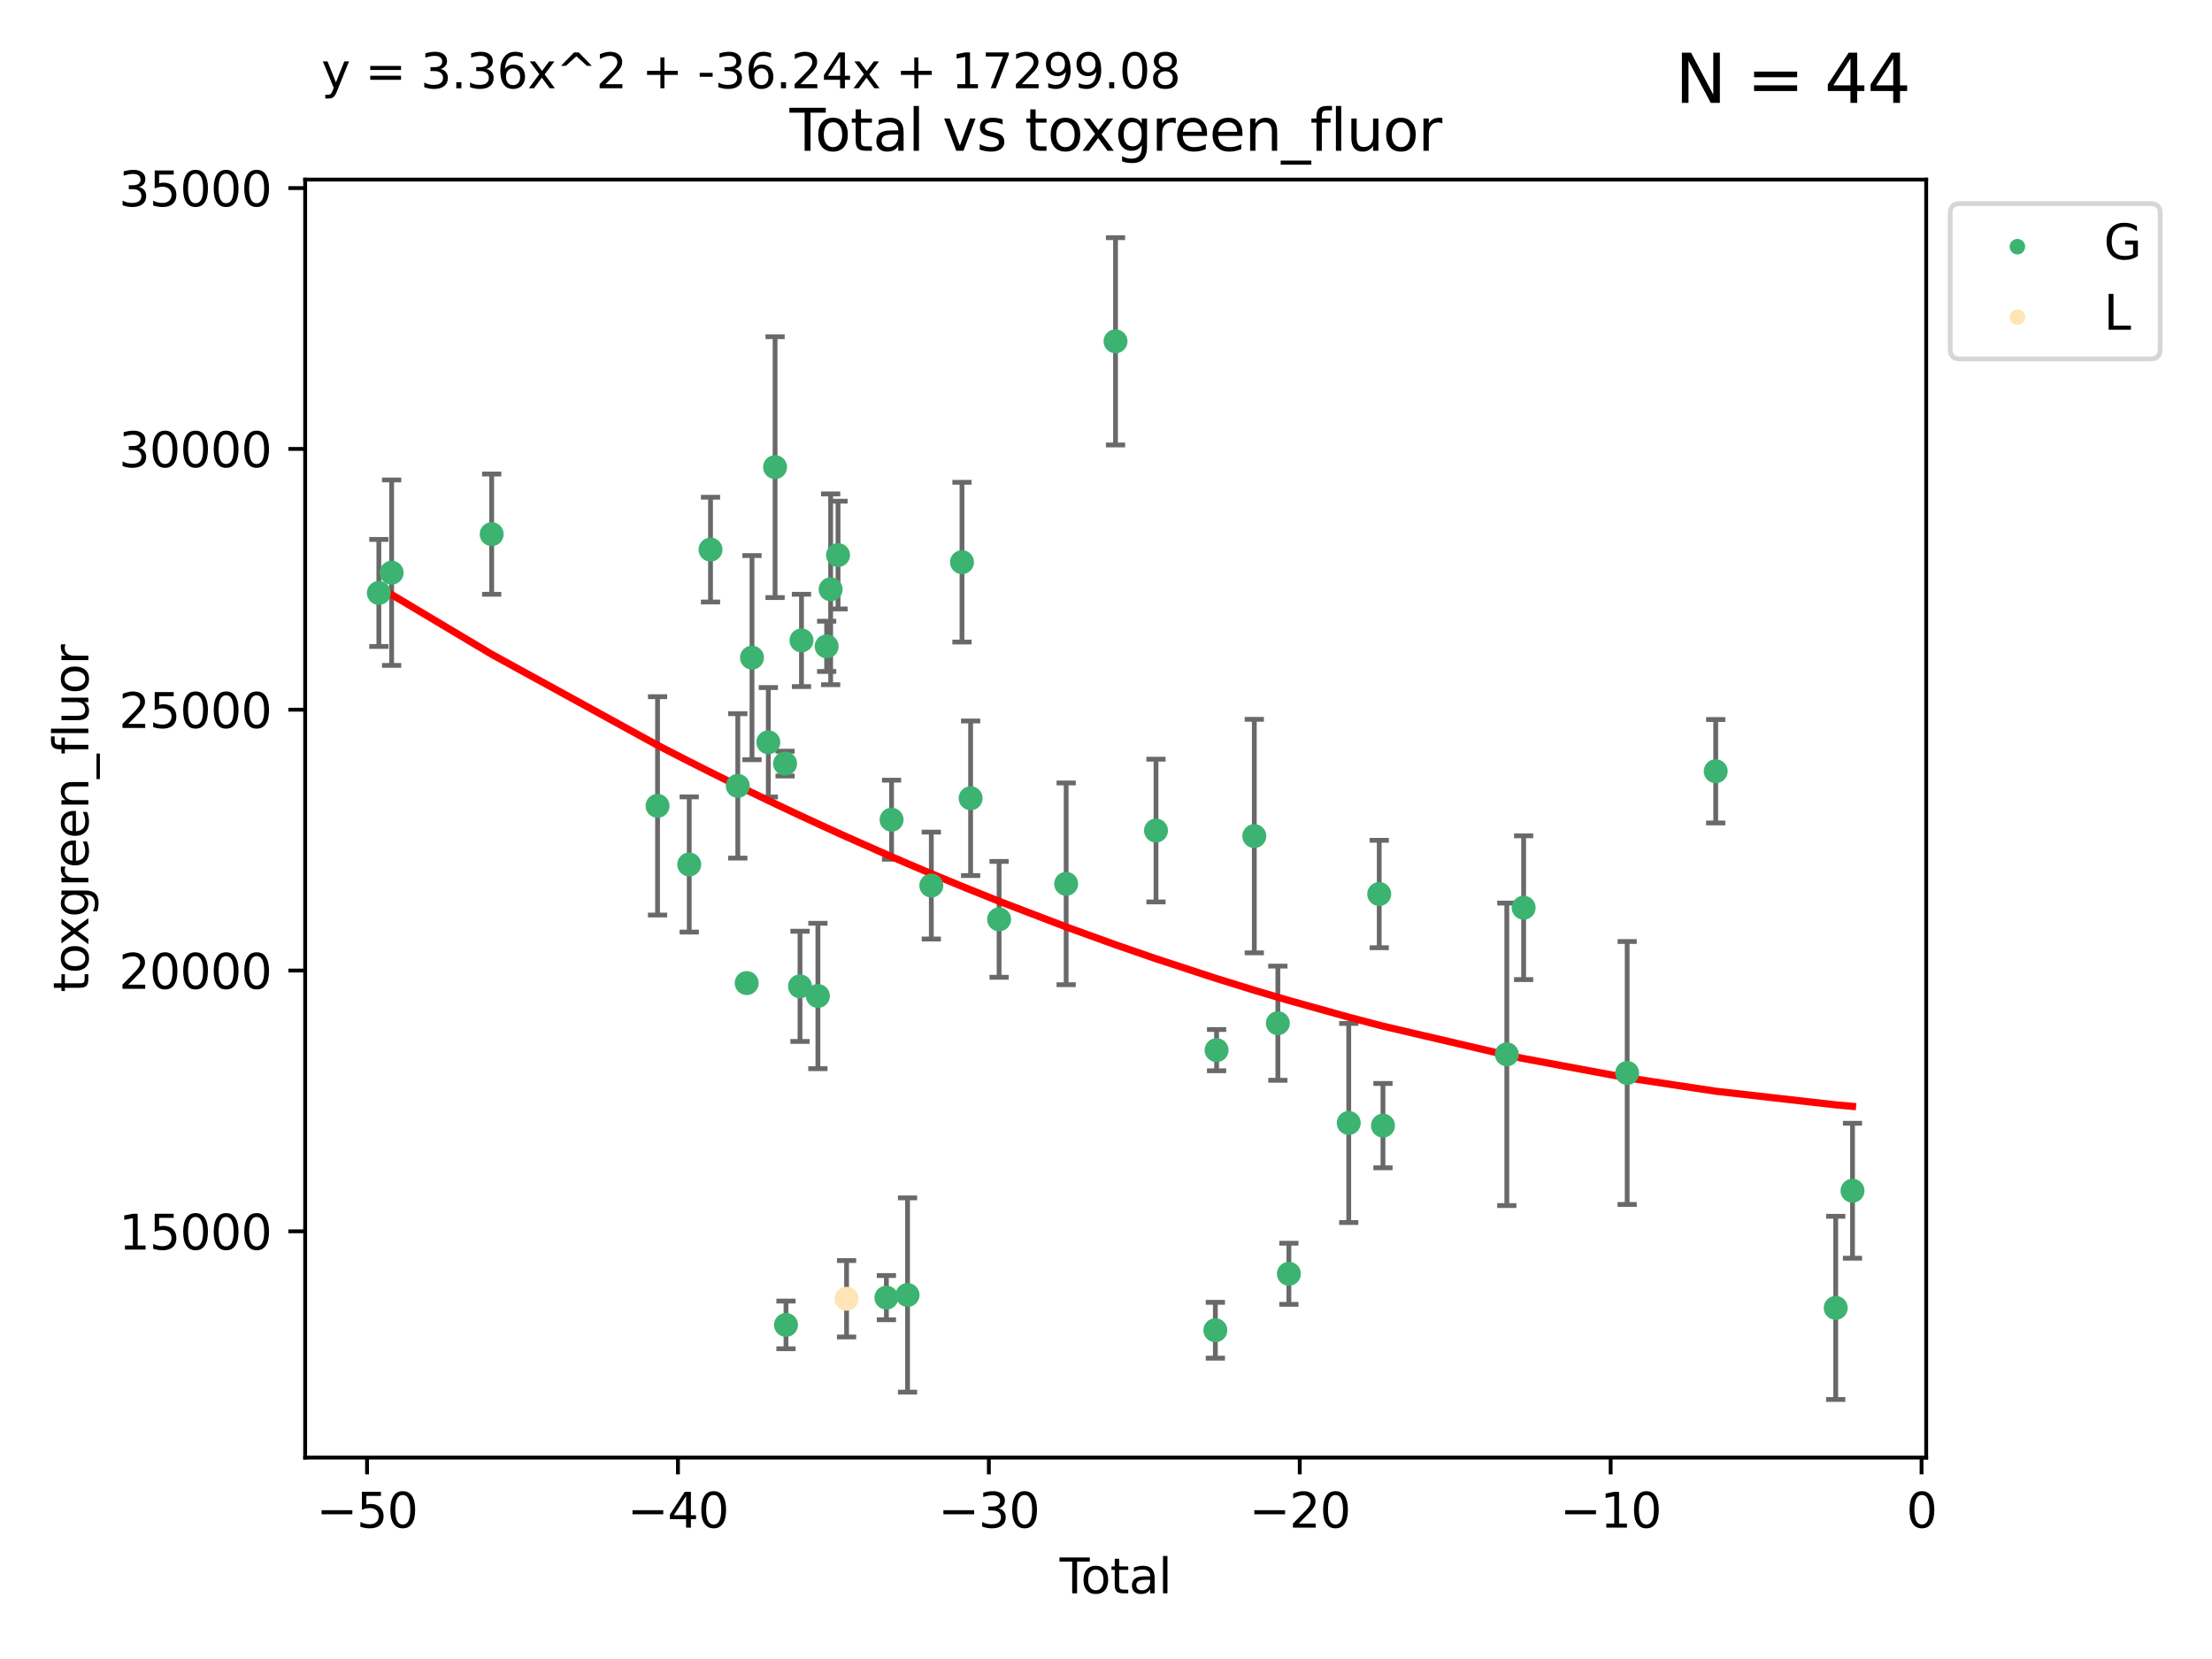 <?xml version="1.0" encoding="utf-8" standalone="no"?>
<!DOCTYPE svg PUBLIC "-//W3C//DTD SVG 1.1//EN"
  "http://www.w3.org/Graphics/SVG/1.1/DTD/svg11.dtd">
<svg xmlns:xlink="http://www.w3.org/1999/xlink" width="460.8pt" height="345.6pt" viewBox="0 0 460.8 345.6" xmlns="http://www.w3.org/2000/svg" version="1.1">
 <defs>
  <style type="text/css">*{stroke-linejoin: round; stroke-linecap: butt}</style>
 </defs>
 <g id="figure_1">
  <g id="patch_1">
   <path d="M 0 345.6 
L 460.8 345.6 
L 460.8 0 
L 0 0 
z
" style="fill: #ffffff"/>
  </g>
  <g id="axes_1">
   <g id="patch_2">
    <path d="M 63.571 303.64 
L 401.26 303.64 
L 401.26 37.411 
L 63.571 37.411 
z
" style="fill: #ffffff"/>
   </g>
   <g id="PathCollection_1">
    <defs>
     <path id="m1e90627ae8" d="M 0 1.118 
C 0.297 1.118 0.581 1 0.791 0.791 
C 1 0.581 1.118 0.297 1.118 0 
C 1.118 -0.297 1 -0.581 0.791 -0.791 
C 0.581 -1 0.297 -1.118 0 -1.118 
C -0.297 -1.118 -0.581 -1 -0.791 -0.791 
C -1 -0.581 -1.118 -0.297 -1.118 0 
C -1.118 0.297 -1 0.581 -0.791 0.791 
C -0.581 1 -0.297 1.118 0 1.118 
z
" style="stroke: #3cb371"/>
    </defs>
    <g clip-path="url(#pf26c3b1450)">
     <use xlink:href="#m1e90627ae8" x="78.921" y="123.522" style="fill: #3cb371; stroke: #3cb371"/>
     <use xlink:href="#m1e90627ae8" x="81.585" y="119.301" style="fill: #3cb371; stroke: #3cb371"/>
     <use xlink:href="#m1e90627ae8" x="102.426" y="111.272" style="fill: #3cb371; stroke: #3cb371"/>
     <use xlink:href="#m1e90627ae8" x="136.981" y="167.877" style="fill: #3cb371; stroke: #3cb371"/>
     <use xlink:href="#m1e90627ae8" x="143.58" y="180.088" style="fill: #3cb371; stroke: #3cb371"/>
     <use xlink:href="#m1e90627ae8" x="148.013" y="114.493" style="fill: #3cb371; stroke: #3cb371"/>
     <use xlink:href="#m1e90627ae8" x="153.697" y="163.714" style="fill: #3cb371; stroke: #3cb371"/>
     <use xlink:href="#m1e90627ae8" x="155.551" y="204.793" style="fill: #3cb371; stroke: #3cb371"/>
     <use xlink:href="#m1e90627ae8" x="156.656" y="136.995" style="fill: #3cb371; stroke: #3cb371"/>
     <use xlink:href="#m1e90627ae8" x="160.055" y="154.629" style="fill: #3cb371; stroke: #3cb371"/>
     <use xlink:href="#m1e90627ae8" x="161.465" y="97.313" style="fill: #3cb371; stroke: #3cb371"/>
     <use xlink:href="#m1e90627ae8" x="163.55" y="159.069" style="fill: #3cb371; stroke: #3cb371"/>
     <use xlink:href="#m1e90627ae8" x="163.736" y="276.006" style="fill: #3cb371; stroke: #3cb371"/>
     <use xlink:href="#m1e90627ae8" x="166.655" y="205.47" style="fill: #3cb371; stroke: #3cb371"/>
     <use xlink:href="#m1e90627ae8" x="166.964" y="133.412" style="fill: #3cb371; stroke: #3cb371"/>
     <use xlink:href="#m1e90627ae8" x="170.383" y="207.477" style="fill: #3cb371; stroke: #3cb371"/>
     <use xlink:href="#m1e90627ae8" x="172.208" y="134.649" style="fill: #3cb371; stroke: #3cb371"/>
     <use xlink:href="#m1e90627ae8" x="173.039" y="122.761" style="fill: #3cb371; stroke: #3cb371"/>
     <use xlink:href="#m1e90627ae8" x="174.578" y="115.631" style="fill: #3cb371; stroke: #3cb371"/>
     <use xlink:href="#m1e90627ae8" x="184.653" y="270.322" style="fill: #3cb371; stroke: #3cb371"/>
     <use xlink:href="#m1e90627ae8" x="185.73" y="170.758" style="fill: #3cb371; stroke: #3cb371"/>
     <use xlink:href="#m1e90627ae8" x="189.057" y="269.768" style="fill: #3cb371; stroke: #3cb371"/>
     <use xlink:href="#m1e90627ae8" x="194.01" y="184.477" style="fill: #3cb371; stroke: #3cb371"/>
     <use xlink:href="#m1e90627ae8" x="200.398" y="117.11" style="fill: #3cb371; stroke: #3cb371"/>
     <use xlink:href="#m1e90627ae8" x="202.198" y="166.292" style="fill: #3cb371; stroke: #3cb371"/>
     <use xlink:href="#m1e90627ae8" x="208.13" y="191.519" style="fill: #3cb371; stroke: #3cb371"/>
     <use xlink:href="#m1e90627ae8" x="222.101" y="184.12" style="fill: #3cb371; stroke: #3cb371"/>
     <use xlink:href="#m1e90627ae8" x="232.384" y="71.105" style="fill: #3cb371; stroke: #3cb371"/>
     <use xlink:href="#m1e90627ae8" x="240.814" y="173.02" style="fill: #3cb371; stroke: #3cb371"/>
     <use xlink:href="#m1e90627ae8" x="253.181" y="277.113" style="fill: #3cb371; stroke: #3cb371"/>
     <use xlink:href="#m1e90627ae8" x="253.434" y="218.767" style="fill: #3cb371; stroke: #3cb371"/>
     <use xlink:href="#m1e90627ae8" x="261.293" y="174.174" style="fill: #3cb371; stroke: #3cb371"/>
     <use xlink:href="#m1e90627ae8" x="266.199" y="213.15" style="fill: #3cb371; stroke: #3cb371"/>
     <use xlink:href="#m1e90627ae8" x="268.5" y="265.352" style="fill: #3cb371; stroke: #3cb371"/>
     <use xlink:href="#m1e90627ae8" x="280.97" y="233.936" style="fill: #3cb371; stroke: #3cb371"/>
     <use xlink:href="#m1e90627ae8" x="287.318" y="186.237" style="fill: #3cb371; stroke: #3cb371"/>
     <use xlink:href="#m1e90627ae8" x="288.097" y="234.489" style="fill: #3cb371; stroke: #3cb371"/>
     <use xlink:href="#m1e90627ae8" x="313.898" y="219.635" style="fill: #3cb371; stroke: #3cb371"/>
     <use xlink:href="#m1e90627ae8" x="317.401" y="189.091" style="fill: #3cb371; stroke: #3cb371"/>
     <use xlink:href="#m1e90627ae8" x="338.967" y="223.523" style="fill: #3cb371; stroke: #3cb371"/>
     <use xlink:href="#m1e90627ae8" x="357.415" y="160.664" style="fill: #3cb371; stroke: #3cb371"/>
     <use xlink:href="#m1e90627ae8" x="382.415" y="272.458" style="fill: #3cb371; stroke: #3cb371"/>
     <use xlink:href="#m1e90627ae8" x="385.911" y="248.052" style="fill: #3cb371; stroke: #3cb371"/>
    </g>
   </g>
   <g id="PathCollection_2">
    <defs>
     <path id="mb482545a44" d="M 0 1.118 
C 0.297 1.118 0.581 1 0.791 0.791 
C 1 0.581 1.118 0.297 1.118 0 
C 1.118 -0.297 1 -0.581 0.791 -0.791 
C 0.581 -1 0.297 -1.118 0 -1.118 
C -0.297 -1.118 -0.581 -1 -0.791 -0.791 
C -1 -0.581 -1.118 -0.297 -1.118 0 
C -1.118 0.297 -1 0.581 -0.791 0.791 
C -0.581 1 -0.297 1.118 0 1.118 
z
" style="stroke: #ffe4b5"/>
    </defs>
    <g clip-path="url(#pf26c3b1450)">
     <use xlink:href="#mb482545a44" x="176.357" y="270.558" style="fill: #ffe4b5; stroke: #ffe4b5"/>
    </g>
   </g>
   <g id="matplotlib.axis_1">
    <g id="xtick_1">
     <g id="line2d_1">
      <defs>
       <path id="m20b011b342" d="M 0 0 
L 0 3.5 
" style="stroke: #000000; stroke-width: 0.8"/>
      </defs>
      <g>
       <use xlink:href="#m20b011b342" x="76.462" y="303.64" style="stroke: #000000; stroke-width: 0.8"/>
      </g>
     </g>
     <g id="text_1">
      <!-- −50 -->
      <g transform="translate(65.909 318.238)scale(0.1 -0.1)">
       <defs>
        <path id="DejaVuSans-2212" d="M 678 2272 
L 4684 2272 
L 4684 1741 
L 678 1741 
L 678 2272 
z
" transform="scale(0.016)"/>
        <path id="DejaVuSans-35" d="M 691 4666 
L 3169 4666 
L 3169 4134 
L 1269 4134 
L 1269 2991 
Q 1406 3038 1543 3061 
Q 1681 3084 1819 3084 
Q 2600 3084 3056 2656 
Q 3513 2228 3513 1497 
Q 3513 744 3044 326 
Q 2575 -91 1722 -91 
Q 1428 -91 1123 -41 
Q 819 9 494 109 
L 494 744 
Q 775 591 1075 516 
Q 1375 441 1709 441 
Q 2250 441 2565 725 
Q 2881 1009 2881 1497 
Q 2881 1984 2565 2268 
Q 2250 2553 1709 2553 
Q 1456 2553 1204 2497 
Q 953 2441 691 2322 
L 691 4666 
z
" transform="scale(0.016)"/>
        <path id="DejaVuSans-30" d="M 2034 4250 
Q 1547 4250 1301 3770 
Q 1056 3291 1056 2328 
Q 1056 1369 1301 889 
Q 1547 409 2034 409 
Q 2525 409 2770 889 
Q 3016 1369 3016 2328 
Q 3016 3291 2770 3770 
Q 2525 4250 2034 4250 
z
M 2034 4750 
Q 2819 4750 3233 4129 
Q 3647 3509 3647 2328 
Q 3647 1150 3233 529 
Q 2819 -91 2034 -91 
Q 1250 -91 836 529 
Q 422 1150 422 2328 
Q 422 3509 836 4129 
Q 1250 4750 2034 4750 
z
" transform="scale(0.016)"/>
       </defs>
       <use xlink:href="#DejaVuSans-2212"/>
       <use xlink:href="#DejaVuSans-35" x="83.789"/>
       <use xlink:href="#DejaVuSans-30" x="147.412"/>
      </g>
     </g>
    </g>
    <g id="xtick_2">
     <g id="line2d_2">
      <g>
       <use xlink:href="#m20b011b342" x="141.229" y="303.64" style="stroke: #000000; stroke-width: 0.8"/>
      </g>
     </g>
     <g id="text_2">
      <!-- −40 -->
      <g transform="translate(130.676 318.238)scale(0.1 -0.1)">
       <defs>
        <path id="DejaVuSans-34" d="M 2419 4116 
L 825 1625 
L 2419 1625 
L 2419 4116 
z
M 2253 4666 
L 3047 4666 
L 3047 1625 
L 3713 1625 
L 3713 1100 
L 3047 1100 
L 3047 0 
L 2419 0 
L 2419 1100 
L 313 1100 
L 313 1709 
L 2253 4666 
z
" transform="scale(0.016)"/>
       </defs>
       <use xlink:href="#DejaVuSans-2212"/>
       <use xlink:href="#DejaVuSans-34" x="83.789"/>
       <use xlink:href="#DejaVuSans-30" x="147.412"/>
      </g>
     </g>
    </g>
    <g id="xtick_3">
     <g id="line2d_3">
      <g>
       <use xlink:href="#m20b011b342" x="205.996" y="303.64" style="stroke: #000000; stroke-width: 0.8"/>
      </g>
     </g>
     <g id="text_3">
      <!-- −30 -->
      <g transform="translate(195.444 318.238)scale(0.1 -0.1)">
       <defs>
        <path id="DejaVuSans-33" d="M 2597 2516 
Q 3050 2419 3304 2112 
Q 3559 1806 3559 1356 
Q 3559 666 3084 287 
Q 2609 -91 1734 -91 
Q 1441 -91 1130 -33 
Q 819 25 488 141 
L 488 750 
Q 750 597 1062 519 
Q 1375 441 1716 441 
Q 2309 441 2620 675 
Q 2931 909 2931 1356 
Q 2931 1769 2642 2001 
Q 2353 2234 1838 2234 
L 1294 2234 
L 1294 2753 
L 1863 2753 
Q 2328 2753 2575 2939 
Q 2822 3125 2822 3475 
Q 2822 3834 2567 4026 
Q 2313 4219 1838 4219 
Q 1578 4219 1281 4162 
Q 984 4106 628 3988 
L 628 4550 
Q 988 4650 1302 4700 
Q 1616 4750 1894 4750 
Q 2613 4750 3031 4423 
Q 3450 4097 3450 3541 
Q 3450 3153 3228 2886 
Q 3006 2619 2597 2516 
z
" transform="scale(0.016)"/>
       </defs>
       <use xlink:href="#DejaVuSans-2212"/>
       <use xlink:href="#DejaVuSans-33" x="83.789"/>
       <use xlink:href="#DejaVuSans-30" x="147.412"/>
      </g>
     </g>
    </g>
    <g id="xtick_4">
     <g id="line2d_4">
      <g>
       <use xlink:href="#m20b011b342" x="270.763" y="303.64" style="stroke: #000000; stroke-width: 0.8"/>
      </g>
     </g>
     <g id="text_4">
      <!-- −20 -->
      <g transform="translate(260.211 318.238)scale(0.1 -0.1)">
       <defs>
        <path id="DejaVuSans-32" d="M 1228 531 
L 3431 531 
L 3431 0 
L 469 0 
L 469 531 
Q 828 903 1448 1529 
Q 2069 2156 2228 2338 
Q 2531 2678 2651 2914 
Q 2772 3150 2772 3378 
Q 2772 3750 2511 3984 
Q 2250 4219 1831 4219 
Q 1534 4219 1204 4116 
Q 875 4013 500 3803 
L 500 4441 
Q 881 4594 1212 4672 
Q 1544 4750 1819 4750 
Q 2544 4750 2975 4387 
Q 3406 4025 3406 3419 
Q 3406 3131 3298 2873 
Q 3191 2616 2906 2266 
Q 2828 2175 2409 1742 
Q 1991 1309 1228 531 
z
" transform="scale(0.016)"/>
       </defs>
       <use xlink:href="#DejaVuSans-2212"/>
       <use xlink:href="#DejaVuSans-32" x="83.789"/>
       <use xlink:href="#DejaVuSans-30" x="147.412"/>
      </g>
     </g>
    </g>
    <g id="xtick_5">
     <g id="line2d_5">
      <g>
       <use xlink:href="#m20b011b342" x="335.531" y="303.64" style="stroke: #000000; stroke-width: 0.8"/>
      </g>
     </g>
     <g id="text_5">
      <!-- −10 -->
      <g transform="translate(324.978 318.238)scale(0.1 -0.1)">
       <defs>
        <path id="DejaVuSans-31" d="M 794 531 
L 1825 531 
L 1825 4091 
L 703 3866 
L 703 4441 
L 1819 4666 
L 2450 4666 
L 2450 531 
L 3481 531 
L 3481 0 
L 794 0 
L 794 531 
z
" transform="scale(0.016)"/>
       </defs>
       <use xlink:href="#DejaVuSans-2212"/>
       <use xlink:href="#DejaVuSans-31" x="83.789"/>
       <use xlink:href="#DejaVuSans-30" x="147.412"/>
      </g>
     </g>
    </g>
    <g id="xtick_6">
     <g id="line2d_6">
      <g>
       <use xlink:href="#m20b011b342" x="400.298" y="303.64" style="stroke: #000000; stroke-width: 0.8"/>
      </g>
     </g>
     <g id="text_6">
      <!-- 0 -->
      <g transform="translate(397.117 318.238)scale(0.1 -0.1)">
       <use xlink:href="#DejaVuSans-30"/>
      </g>
     </g>
    </g>
    <g id="text_7">
     <!-- Total -->
     <g transform="translate(220.739 331.917)scale(0.1 -0.1)">
      <defs>
       <path id="DejaVuSans-54" d="M -19 4666 
L 3928 4666 
L 3928 4134 
L 2272 4134 
L 2272 0 
L 1638 0 
L 1638 4134 
L -19 4134 
L -19 4666 
z
" transform="scale(0.016)"/>
       <path id="DejaVuSans-6f" d="M 1959 3097 
Q 1497 3097 1228 2736 
Q 959 2375 959 1747 
Q 959 1119 1226 758 
Q 1494 397 1959 397 
Q 2419 397 2687 759 
Q 2956 1122 2956 1747 
Q 2956 2369 2687 2733 
Q 2419 3097 1959 3097 
z
M 1959 3584 
Q 2709 3584 3137 3096 
Q 3566 2609 3566 1747 
Q 3566 888 3137 398 
Q 2709 -91 1959 -91 
Q 1206 -91 779 398 
Q 353 888 353 1747 
Q 353 2609 779 3096 
Q 1206 3584 1959 3584 
z
" transform="scale(0.016)"/>
       <path id="DejaVuSans-74" d="M 1172 4494 
L 1172 3500 
L 2356 3500 
L 2356 3053 
L 1172 3053 
L 1172 1153 
Q 1172 725 1289 603 
Q 1406 481 1766 481 
L 2356 481 
L 2356 0 
L 1766 0 
Q 1100 0 847 248 
Q 594 497 594 1153 
L 594 3053 
L 172 3053 
L 172 3500 
L 594 3500 
L 594 4494 
L 1172 4494 
z
" transform="scale(0.016)"/>
       <path id="DejaVuSans-61" d="M 2194 1759 
Q 1497 1759 1228 1600 
Q 959 1441 959 1056 
Q 959 750 1161 570 
Q 1363 391 1709 391 
Q 2188 391 2477 730 
Q 2766 1069 2766 1631 
L 2766 1759 
L 2194 1759 
z
M 3341 1997 
L 3341 0 
L 2766 0 
L 2766 531 
Q 2569 213 2275 61 
Q 1981 -91 1556 -91 
Q 1019 -91 701 211 
Q 384 513 384 1019 
Q 384 1609 779 1909 
Q 1175 2209 1959 2209 
L 2766 2209 
L 2766 2266 
Q 2766 2663 2505 2880 
Q 2244 3097 1772 3097 
Q 1472 3097 1187 3025 
Q 903 2953 641 2809 
L 641 3341 
Q 956 3463 1253 3523 
Q 1550 3584 1831 3584 
Q 2591 3584 2966 3190 
Q 3341 2797 3341 1997 
z
" transform="scale(0.016)"/>
       <path id="DejaVuSans-6c" d="M 603 4863 
L 1178 4863 
L 1178 0 
L 603 0 
L 603 4863 
z
" transform="scale(0.016)"/>
      </defs>
      <use xlink:href="#DejaVuSans-54"/>
      <use xlink:href="#DejaVuSans-6f" x="44.084"/>
      <use xlink:href="#DejaVuSans-74" x="105.266"/>
      <use xlink:href="#DejaVuSans-61" x="144.475"/>
      <use xlink:href="#DejaVuSans-6c" x="205.754"/>
     </g>
    </g>
   </g>
   <g id="matplotlib.axis_2">
    <g id="ytick_1">
     <g id="line2d_7">
      <defs>
       <path id="m478c153edc" d="M 0 0 
L -3.5 0 
" style="stroke: #000000; stroke-width: 0.8"/>
      </defs>
      <g>
       <use xlink:href="#m478c153edc" x="63.571" y="256.511" style="stroke: #000000; stroke-width: 0.8"/>
      </g>
     </g>
     <g id="text_8">
      <!-- 15000 -->
      <g transform="translate(24.759 260.31)scale(0.1 -0.1)">
       <use xlink:href="#DejaVuSans-31"/>
       <use xlink:href="#DejaVuSans-35" x="63.623"/>
       <use xlink:href="#DejaVuSans-30" x="127.246"/>
       <use xlink:href="#DejaVuSans-30" x="190.869"/>
       <use xlink:href="#DejaVuSans-30" x="254.492"/>
      </g>
     </g>
    </g>
    <g id="ytick_2">
     <g id="line2d_8">
      <g>
       <use xlink:href="#m478c153edc" x="63.571" y="202.179" style="stroke: #000000; stroke-width: 0.8"/>
      </g>
     </g>
     <g id="text_9">
      <!-- 20000 -->
      <g transform="translate(24.759 205.978)scale(0.1 -0.1)">
       <use xlink:href="#DejaVuSans-32"/>
       <use xlink:href="#DejaVuSans-30" x="63.623"/>
       <use xlink:href="#DejaVuSans-30" x="127.246"/>
       <use xlink:href="#DejaVuSans-30" x="190.869"/>
       <use xlink:href="#DejaVuSans-30" x="254.492"/>
      </g>
     </g>
    </g>
    <g id="ytick_3">
     <g id="line2d_9">
      <g>
       <use xlink:href="#m478c153edc" x="63.571" y="147.847" style="stroke: #000000; stroke-width: 0.8"/>
      </g>
     </g>
     <g id="text_10">
      <!-- 25000 -->
      <g transform="translate(24.759 151.646)scale(0.1 -0.1)">
       <use xlink:href="#DejaVuSans-32"/>
       <use xlink:href="#DejaVuSans-35" x="63.623"/>
       <use xlink:href="#DejaVuSans-30" x="127.246"/>
       <use xlink:href="#DejaVuSans-30" x="190.869"/>
       <use xlink:href="#DejaVuSans-30" x="254.492"/>
      </g>
     </g>
    </g>
    <g id="ytick_4">
     <g id="line2d_10">
      <g>
       <use xlink:href="#m478c153edc" x="63.571" y="93.515" style="stroke: #000000; stroke-width: 0.8"/>
      </g>
     </g>
     <g id="text_11">
      <!-- 30000 -->
      <g transform="translate(24.759 97.315)scale(0.1 -0.1)">
       <use xlink:href="#DejaVuSans-33"/>
       <use xlink:href="#DejaVuSans-30" x="63.623"/>
       <use xlink:href="#DejaVuSans-30" x="127.246"/>
       <use xlink:href="#DejaVuSans-30" x="190.869"/>
       <use xlink:href="#DejaVuSans-30" x="254.492"/>
      </g>
     </g>
    </g>
    <g id="ytick_5">
     <g id="line2d_11">
      <g>
       <use xlink:href="#m478c153edc" x="63.571" y="39.183" style="stroke: #000000; stroke-width: 0.8"/>
      </g>
     </g>
     <g id="text_12">
      <!-- 35000 -->
      <g transform="translate(24.759 42.983)scale(0.1 -0.1)">
       <use xlink:href="#DejaVuSans-33"/>
       <use xlink:href="#DejaVuSans-35" x="63.623"/>
       <use xlink:href="#DejaVuSans-30" x="127.246"/>
       <use xlink:href="#DejaVuSans-30" x="190.869"/>
       <use xlink:href="#DejaVuSans-30" x="254.492"/>
      </g>
     </g>
    </g>
    <g id="text_13">
     <!-- toxgreen_fluor -->
     <g transform="translate(18.401 206.72)rotate(-90)scale(0.1 -0.1)">
      <defs>
       <path id="DejaVuSans-78" d="M 3513 3500 
L 2247 1797 
L 3578 0 
L 2900 0 
L 1881 1375 
L 863 0 
L 184 0 
L 1544 1831 
L 300 3500 
L 978 3500 
L 1906 2253 
L 2834 3500 
L 3513 3500 
z
" transform="scale(0.016)"/>
       <path id="DejaVuSans-67" d="M 2906 1791 
Q 2906 2416 2648 2759 
Q 2391 3103 1925 3103 
Q 1463 3103 1205 2759 
Q 947 2416 947 1791 
Q 947 1169 1205 825 
Q 1463 481 1925 481 
Q 2391 481 2648 825 
Q 2906 1169 2906 1791 
z
M 3481 434 
Q 3481 -459 3084 -895 
Q 2688 -1331 1869 -1331 
Q 1566 -1331 1297 -1286 
Q 1028 -1241 775 -1147 
L 775 -588 
Q 1028 -725 1275 -790 
Q 1522 -856 1778 -856 
Q 2344 -856 2625 -561 
Q 2906 -266 2906 331 
L 2906 616 
Q 2728 306 2450 153 
Q 2172 0 1784 0 
Q 1141 0 747 490 
Q 353 981 353 1791 
Q 353 2603 747 3093 
Q 1141 3584 1784 3584 
Q 2172 3584 2450 3431 
Q 2728 3278 2906 2969 
L 2906 3500 
L 3481 3500 
L 3481 434 
z
" transform="scale(0.016)"/>
       <path id="DejaVuSans-72" d="M 2631 2963 
Q 2534 3019 2420 3045 
Q 2306 3072 2169 3072 
Q 1681 3072 1420 2755 
Q 1159 2438 1159 1844 
L 1159 0 
L 581 0 
L 581 3500 
L 1159 3500 
L 1159 2956 
Q 1341 3275 1631 3429 
Q 1922 3584 2338 3584 
Q 2397 3584 2469 3576 
Q 2541 3569 2628 3553 
L 2631 2963 
z
" transform="scale(0.016)"/>
       <path id="DejaVuSans-65" d="M 3597 1894 
L 3597 1613 
L 953 1613 
Q 991 1019 1311 708 
Q 1631 397 2203 397 
Q 2534 397 2845 478 
Q 3156 559 3463 722 
L 3463 178 
Q 3153 47 2828 -22 
Q 2503 -91 2169 -91 
Q 1331 -91 842 396 
Q 353 884 353 1716 
Q 353 2575 817 3079 
Q 1281 3584 2069 3584 
Q 2775 3584 3186 3129 
Q 3597 2675 3597 1894 
z
M 3022 2063 
Q 3016 2534 2758 2815 
Q 2500 3097 2075 3097 
Q 1594 3097 1305 2825 
Q 1016 2553 972 2059 
L 3022 2063 
z
" transform="scale(0.016)"/>
       <path id="DejaVuSans-6e" d="M 3513 2113 
L 3513 0 
L 2938 0 
L 2938 2094 
Q 2938 2591 2744 2837 
Q 2550 3084 2163 3084 
Q 1697 3084 1428 2787 
Q 1159 2491 1159 1978 
L 1159 0 
L 581 0 
L 581 3500 
L 1159 3500 
L 1159 2956 
Q 1366 3272 1645 3428 
Q 1925 3584 2291 3584 
Q 2894 3584 3203 3211 
Q 3513 2838 3513 2113 
z
" transform="scale(0.016)"/>
       <path id="DejaVuSans-5f" d="M 3263 -1063 
L 3263 -1509 
L -63 -1509 
L -63 -1063 
L 3263 -1063 
z
" transform="scale(0.016)"/>
       <path id="DejaVuSans-66" d="M 2375 4863 
L 2375 4384 
L 1825 4384 
Q 1516 4384 1395 4259 
Q 1275 4134 1275 3809 
L 1275 3500 
L 2222 3500 
L 2222 3053 
L 1275 3053 
L 1275 0 
L 697 0 
L 697 3053 
L 147 3053 
L 147 3500 
L 697 3500 
L 697 3744 
Q 697 4328 969 4595 
Q 1241 4863 1831 4863 
L 2375 4863 
z
" transform="scale(0.016)"/>
       <path id="DejaVuSans-75" d="M 544 1381 
L 544 3500 
L 1119 3500 
L 1119 1403 
Q 1119 906 1312 657 
Q 1506 409 1894 409 
Q 2359 409 2629 706 
Q 2900 1003 2900 1516 
L 2900 3500 
L 3475 3500 
L 3475 0 
L 2900 0 
L 2900 538 
Q 2691 219 2414 64 
Q 2138 -91 1772 -91 
Q 1169 -91 856 284 
Q 544 659 544 1381 
z
M 1991 3584 
L 1991 3584 
z
" transform="scale(0.016)"/>
      </defs>
      <use xlink:href="#DejaVuSans-74"/>
      <use xlink:href="#DejaVuSans-6f" x="39.209"/>
      <use xlink:href="#DejaVuSans-78" x="97.266"/>
      <use xlink:href="#DejaVuSans-67" x="156.445"/>
      <use xlink:href="#DejaVuSans-72" x="219.922"/>
      <use xlink:href="#DejaVuSans-65" x="258.785"/>
      <use xlink:href="#DejaVuSans-65" x="320.309"/>
      <use xlink:href="#DejaVuSans-6e" x="381.832"/>
      <use xlink:href="#DejaVuSans-5f" x="445.211"/>
      <use xlink:href="#DejaVuSans-66" x="495.211"/>
      <use xlink:href="#DejaVuSans-6c" x="530.416"/>
      <use xlink:href="#DejaVuSans-75" x="558.199"/>
      <use xlink:href="#DejaVuSans-6f" x="621.578"/>
      <use xlink:href="#DejaVuSans-72" x="682.76"/>
     </g>
    </g>
   </g>
   <g id="LineCollection_1">
    <path d="M 78.921 134.672 
L 78.921 112.372 
" clip-path="url(#pf26c3b1450)" style="fill: none; stroke: #696969"/>
    <path d="M 81.585 138.619 
L 81.585 99.984 
" clip-path="url(#pf26c3b1450)" style="fill: none; stroke: #696969"/>
    <path d="M 102.426 123.797 
L 102.426 98.746 
" clip-path="url(#pf26c3b1450)" style="fill: none; stroke: #696969"/>
    <path d="M 136.981 190.618 
L 136.981 145.135 
" clip-path="url(#pf26c3b1450)" style="fill: none; stroke: #696969"/>
    <path d="M 143.58 194.167 
L 143.58 166.008 
" clip-path="url(#pf26c3b1450)" style="fill: none; stroke: #696969"/>
    <path d="M 148.013 125.404 
L 148.013 103.582 
" clip-path="url(#pf26c3b1450)" style="fill: none; stroke: #696969"/>
    <path d="M 153.697 178.757 
L 153.697 148.671 
" clip-path="url(#pf26c3b1450)" style="fill: none; stroke: #696969"/>
    <path d="M 155.551 205.606 
L 155.551 203.979 
" clip-path="url(#pf26c3b1450)" style="fill: none; stroke: #696969"/>
    <path d="M 156.656 158.256 
L 156.656 115.734 
" clip-path="url(#pf26c3b1450)" style="fill: none; stroke: #696969"/>
    <path d="M 160.055 166.028 
L 160.055 143.229 
" clip-path="url(#pf26c3b1450)" style="fill: none; stroke: #696969"/>
    <path d="M 161.465 124.482 
L 161.465 70.143 
" clip-path="url(#pf26c3b1450)" style="fill: none; stroke: #696969"/>
    <path d="M 163.55 161.651 
L 163.55 156.486 
" clip-path="url(#pf26c3b1450)" style="fill: none; stroke: #696969"/>
    <path d="M 163.736 280.975 
L 163.736 271.036 
" clip-path="url(#pf26c3b1450)" style="fill: none; stroke: #696969"/>
    <path d="M 166.655 216.95 
L 166.655 193.99 
" clip-path="url(#pf26c3b1450)" style="fill: none; stroke: #696969"/>
    <path d="M 166.964 143.03 
L 166.964 123.793 
" clip-path="url(#pf26c3b1450)" style="fill: none; stroke: #696969"/>
    <path d="M 170.383 222.62 
L 170.383 192.334 
" clip-path="url(#pf26c3b1450)" style="fill: none; stroke: #696969"/>
    <path d="M 172.208 139.883 
L 172.208 129.415 
" clip-path="url(#pf26c3b1450)" style="fill: none; stroke: #696969"/>
    <path d="M 173.039 142.632 
L 173.039 102.889 
" clip-path="url(#pf26c3b1450)" style="fill: none; stroke: #696969"/>
    <path d="M 174.578 126.854 
L 174.578 104.409 
" clip-path="url(#pf26c3b1450)" style="fill: none; stroke: #696969"/>
    <path d="M 184.653 274.927 
L 184.653 265.717 
" clip-path="url(#pf26c3b1450)" style="fill: none; stroke: #696969"/>
    <path d="M 185.73 178.993 
L 185.73 162.524 
" clip-path="url(#pf26c3b1450)" style="fill: none; stroke: #696969"/>
    <path d="M 189.057 290 
L 189.057 249.536 
" clip-path="url(#pf26c3b1450)" style="fill: none; stroke: #696969"/>
    <path d="M 194.01 195.612 
L 194.01 173.341 
" clip-path="url(#pf26c3b1450)" style="fill: none; stroke: #696969"/>
    <path d="M 200.398 133.746 
L 200.398 100.474 
" clip-path="url(#pf26c3b1450)" style="fill: none; stroke: #696969"/>
    <path d="M 202.198 182.398 
L 202.198 150.186 
" clip-path="url(#pf26c3b1450)" style="fill: none; stroke: #696969"/>
    <path d="M 208.13 203.589 
L 208.13 179.449 
" clip-path="url(#pf26c3b1450)" style="fill: none; stroke: #696969"/>
    <path d="M 222.101 205.132 
L 222.101 163.108 
" clip-path="url(#pf26c3b1450)" style="fill: none; stroke: #696969"/>
    <path d="M 232.384 92.698 
L 232.384 49.513 
" clip-path="url(#pf26c3b1450)" style="fill: none; stroke: #696969"/>
    <path d="M 240.814 187.886 
L 240.814 158.154 
" clip-path="url(#pf26c3b1450)" style="fill: none; stroke: #696969"/>
    <path d="M 253.181 282.93 
L 253.181 271.296 
" clip-path="url(#pf26c3b1450)" style="fill: none; stroke: #696969"/>
    <path d="M 253.434 223.062 
L 253.434 214.471 
" clip-path="url(#pf26c3b1450)" style="fill: none; stroke: #696969"/>
    <path d="M 261.293 198.498 
L 261.293 149.85 
" clip-path="url(#pf26c3b1450)" style="fill: none; stroke: #696969"/>
    <path d="M 266.199 225.044 
L 266.199 201.256 
" clip-path="url(#pf26c3b1450)" style="fill: none; stroke: #696969"/>
    <path d="M 268.5 271.717 
L 268.5 258.986 
" clip-path="url(#pf26c3b1450)" style="fill: none; stroke: #696969"/>
    <path d="M 280.97 254.674 
L 280.97 213.198 
" clip-path="url(#pf26c3b1450)" style="fill: none; stroke: #696969"/>
    <path d="M 287.318 197.422 
L 287.318 175.052 
" clip-path="url(#pf26c3b1450)" style="fill: none; stroke: #696969"/>
    <path d="M 288.097 243.27 
L 288.097 225.708 
" clip-path="url(#pf26c3b1450)" style="fill: none; stroke: #696969"/>
    <path d="M 313.898 251.141 
L 313.898 188.129 
" clip-path="url(#pf26c3b1450)" style="fill: none; stroke: #696969"/>
    <path d="M 317.401 204.068 
L 317.401 174.113 
" clip-path="url(#pf26c3b1450)" style="fill: none; stroke: #696969"/>
    <path d="M 338.967 250.909 
L 338.967 196.137 
" clip-path="url(#pf26c3b1450)" style="fill: none; stroke: #696969"/>
    <path d="M 357.415 171.44 
L 357.415 149.889 
" clip-path="url(#pf26c3b1450)" style="fill: none; stroke: #696969"/>
    <path d="M 382.415 291.539 
L 382.415 253.376 
" clip-path="url(#pf26c3b1450)" style="fill: none; stroke: #696969"/>
    <path d="M 385.911 262.109 
L 385.911 233.994 
" clip-path="url(#pf26c3b1450)" style="fill: none; stroke: #696969"/>
   </g>
   <g id="line2d_12">
    <defs>
     <path id="m89836978b4" d="M 2 0 
L -2 -0 
" style="stroke: #696969"/>
    </defs>
    <g clip-path="url(#pf26c3b1450)">
     <use xlink:href="#m89836978b4" x="78.921" y="134.672" style="fill: #696969; stroke: #696969"/>
     <use xlink:href="#m89836978b4" x="81.585" y="138.619" style="fill: #696969; stroke: #696969"/>
     <use xlink:href="#m89836978b4" x="102.426" y="123.797" style="fill: #696969; stroke: #696969"/>
     <use xlink:href="#m89836978b4" x="136.981" y="190.618" style="fill: #696969; stroke: #696969"/>
     <use xlink:href="#m89836978b4" x="143.58" y="194.167" style="fill: #696969; stroke: #696969"/>
     <use xlink:href="#m89836978b4" x="148.013" y="125.404" style="fill: #696969; stroke: #696969"/>
     <use xlink:href="#m89836978b4" x="153.697" y="178.757" style="fill: #696969; stroke: #696969"/>
     <use xlink:href="#m89836978b4" x="155.551" y="205.606" style="fill: #696969; stroke: #696969"/>
     <use xlink:href="#m89836978b4" x="156.656" y="158.256" style="fill: #696969; stroke: #696969"/>
     <use xlink:href="#m89836978b4" x="160.055" y="166.028" style="fill: #696969; stroke: #696969"/>
     <use xlink:href="#m89836978b4" x="161.465" y="124.482" style="fill: #696969; stroke: #696969"/>
     <use xlink:href="#m89836978b4" x="163.55" y="161.651" style="fill: #696969; stroke: #696969"/>
     <use xlink:href="#m89836978b4" x="163.736" y="280.975" style="fill: #696969; stroke: #696969"/>
     <use xlink:href="#m89836978b4" x="166.655" y="216.95" style="fill: #696969; stroke: #696969"/>
     <use xlink:href="#m89836978b4" x="166.964" y="143.03" style="fill: #696969; stroke: #696969"/>
     <use xlink:href="#m89836978b4" x="170.383" y="222.62" style="fill: #696969; stroke: #696969"/>
     <use xlink:href="#m89836978b4" x="172.208" y="139.883" style="fill: #696969; stroke: #696969"/>
     <use xlink:href="#m89836978b4" x="173.039" y="142.632" style="fill: #696969; stroke: #696969"/>
     <use xlink:href="#m89836978b4" x="174.578" y="126.854" style="fill: #696969; stroke: #696969"/>
     <use xlink:href="#m89836978b4" x="184.653" y="274.927" style="fill: #696969; stroke: #696969"/>
     <use xlink:href="#m89836978b4" x="185.73" y="178.993" style="fill: #696969; stroke: #696969"/>
     <use xlink:href="#m89836978b4" x="189.057" y="290" style="fill: #696969; stroke: #696969"/>
     <use xlink:href="#m89836978b4" x="194.01" y="195.612" style="fill: #696969; stroke: #696969"/>
     <use xlink:href="#m89836978b4" x="200.398" y="133.746" style="fill: #696969; stroke: #696969"/>
     <use xlink:href="#m89836978b4" x="202.198" y="182.398" style="fill: #696969; stroke: #696969"/>
     <use xlink:href="#m89836978b4" x="208.13" y="203.589" style="fill: #696969; stroke: #696969"/>
     <use xlink:href="#m89836978b4" x="222.101" y="205.132" style="fill: #696969; stroke: #696969"/>
     <use xlink:href="#m89836978b4" x="232.384" y="92.698" style="fill: #696969; stroke: #696969"/>
     <use xlink:href="#m89836978b4" x="240.814" y="187.886" style="fill: #696969; stroke: #696969"/>
     <use xlink:href="#m89836978b4" x="253.181" y="282.93" style="fill: #696969; stroke: #696969"/>
     <use xlink:href="#m89836978b4" x="253.434" y="223.062" style="fill: #696969; stroke: #696969"/>
     <use xlink:href="#m89836978b4" x="261.293" y="198.498" style="fill: #696969; stroke: #696969"/>
     <use xlink:href="#m89836978b4" x="266.199" y="225.044" style="fill: #696969; stroke: #696969"/>
     <use xlink:href="#m89836978b4" x="268.5" y="271.717" style="fill: #696969; stroke: #696969"/>
     <use xlink:href="#m89836978b4" x="280.97" y="254.674" style="fill: #696969; stroke: #696969"/>
     <use xlink:href="#m89836978b4" x="287.318" y="197.422" style="fill: #696969; stroke: #696969"/>
     <use xlink:href="#m89836978b4" x="288.097" y="243.27" style="fill: #696969; stroke: #696969"/>
     <use xlink:href="#m89836978b4" x="313.898" y="251.141" style="fill: #696969; stroke: #696969"/>
     <use xlink:href="#m89836978b4" x="317.401" y="204.068" style="fill: #696969; stroke: #696969"/>
     <use xlink:href="#m89836978b4" x="338.967" y="250.909" style="fill: #696969; stroke: #696969"/>
     <use xlink:href="#m89836978b4" x="357.415" y="171.44" style="fill: #696969; stroke: #696969"/>
     <use xlink:href="#m89836978b4" x="382.415" y="291.539" style="fill: #696969; stroke: #696969"/>
     <use xlink:href="#m89836978b4" x="385.911" y="262.109" style="fill: #696969; stroke: #696969"/>
    </g>
   </g>
   <g id="line2d_13">
    <g clip-path="url(#pf26c3b1450)">
     <use xlink:href="#m89836978b4" x="78.921" y="112.372" style="fill: #696969; stroke: #696969"/>
     <use xlink:href="#m89836978b4" x="81.585" y="99.984" style="fill: #696969; stroke: #696969"/>
     <use xlink:href="#m89836978b4" x="102.426" y="98.746" style="fill: #696969; stroke: #696969"/>
     <use xlink:href="#m89836978b4" x="136.981" y="145.135" style="fill: #696969; stroke: #696969"/>
     <use xlink:href="#m89836978b4" x="143.58" y="166.008" style="fill: #696969; stroke: #696969"/>
     <use xlink:href="#m89836978b4" x="148.013" y="103.582" style="fill: #696969; stroke: #696969"/>
     <use xlink:href="#m89836978b4" x="153.697" y="148.671" style="fill: #696969; stroke: #696969"/>
     <use xlink:href="#m89836978b4" x="155.551" y="203.979" style="fill: #696969; stroke: #696969"/>
     <use xlink:href="#m89836978b4" x="156.656" y="115.734" style="fill: #696969; stroke: #696969"/>
     <use xlink:href="#m89836978b4" x="160.055" y="143.229" style="fill: #696969; stroke: #696969"/>
     <use xlink:href="#m89836978b4" x="161.465" y="70.143" style="fill: #696969; stroke: #696969"/>
     <use xlink:href="#m89836978b4" x="163.55" y="156.486" style="fill: #696969; stroke: #696969"/>
     <use xlink:href="#m89836978b4" x="163.736" y="271.036" style="fill: #696969; stroke: #696969"/>
     <use xlink:href="#m89836978b4" x="166.655" y="193.99" style="fill: #696969; stroke: #696969"/>
     <use xlink:href="#m89836978b4" x="166.964" y="123.793" style="fill: #696969; stroke: #696969"/>
     <use xlink:href="#m89836978b4" x="170.383" y="192.334" style="fill: #696969; stroke: #696969"/>
     <use xlink:href="#m89836978b4" x="172.208" y="129.415" style="fill: #696969; stroke: #696969"/>
     <use xlink:href="#m89836978b4" x="173.039" y="102.889" style="fill: #696969; stroke: #696969"/>
     <use xlink:href="#m89836978b4" x="174.578" y="104.409" style="fill: #696969; stroke: #696969"/>
     <use xlink:href="#m89836978b4" x="184.653" y="265.717" style="fill: #696969; stroke: #696969"/>
     <use xlink:href="#m89836978b4" x="185.73" y="162.524" style="fill: #696969; stroke: #696969"/>
     <use xlink:href="#m89836978b4" x="189.057" y="249.536" style="fill: #696969; stroke: #696969"/>
     <use xlink:href="#m89836978b4" x="194.01" y="173.341" style="fill: #696969; stroke: #696969"/>
     <use xlink:href="#m89836978b4" x="200.398" y="100.474" style="fill: #696969; stroke: #696969"/>
     <use xlink:href="#m89836978b4" x="202.198" y="150.186" style="fill: #696969; stroke: #696969"/>
     <use xlink:href="#m89836978b4" x="208.13" y="179.449" style="fill: #696969; stroke: #696969"/>
     <use xlink:href="#m89836978b4" x="222.101" y="163.108" style="fill: #696969; stroke: #696969"/>
     <use xlink:href="#m89836978b4" x="232.384" y="49.513" style="fill: #696969; stroke: #696969"/>
     <use xlink:href="#m89836978b4" x="240.814" y="158.154" style="fill: #696969; stroke: #696969"/>
     <use xlink:href="#m89836978b4" x="253.181" y="271.296" style="fill: #696969; stroke: #696969"/>
     <use xlink:href="#m89836978b4" x="253.434" y="214.471" style="fill: #696969; stroke: #696969"/>
     <use xlink:href="#m89836978b4" x="261.293" y="149.85" style="fill: #696969; stroke: #696969"/>
     <use xlink:href="#m89836978b4" x="266.199" y="201.256" style="fill: #696969; stroke: #696969"/>
     <use xlink:href="#m89836978b4" x="268.5" y="258.986" style="fill: #696969; stroke: #696969"/>
     <use xlink:href="#m89836978b4" x="280.97" y="213.198" style="fill: #696969; stroke: #696969"/>
     <use xlink:href="#m89836978b4" x="287.318" y="175.052" style="fill: #696969; stroke: #696969"/>
     <use xlink:href="#m89836978b4" x="288.097" y="225.708" style="fill: #696969; stroke: #696969"/>
     <use xlink:href="#m89836978b4" x="313.898" y="188.129" style="fill: #696969; stroke: #696969"/>
     <use xlink:href="#m89836978b4" x="317.401" y="174.113" style="fill: #696969; stroke: #696969"/>
     <use xlink:href="#m89836978b4" x="338.967" y="196.137" style="fill: #696969; stroke: #696969"/>
     <use xlink:href="#m89836978b4" x="357.415" y="149.889" style="fill: #696969; stroke: #696969"/>
     <use xlink:href="#m89836978b4" x="382.415" y="253.376" style="fill: #696969; stroke: #696969"/>
     <use xlink:href="#m89836978b4" x="385.911" y="233.994" style="fill: #696969; stroke: #696969"/>
    </g>
   </g>
   <g id="LineCollection_2">
    <path d="M 176.357 278.514 
L 176.357 262.603 
" clip-path="url(#pf26c3b1450)" style="fill: none; stroke: #696969"/>
   </g>
   <g id="line2d_14">
    <g clip-path="url(#pf26c3b1450)">
     <use xlink:href="#m89836978b4" x="176.357" y="278.514" style="fill: #696969; stroke: #696969"/>
    </g>
   </g>
   <g id="line2d_15">
    <g clip-path="url(#pf26c3b1450)">
     <use xlink:href="#m89836978b4" x="176.357" y="262.603" style="fill: #696969; stroke: #696969"/>
    </g>
   </g>
   <g id="line2d_16">
    <path d="M 78.921 122.223 
L 81.585 123.867 
L 102.426 136.302 
L 136.981 155.257 
L 143.58 158.641 
L 148.013 160.872 
L 153.697 163.682 
L 155.551 164.586 
L 156.656 165.122 
L 160.055 166.758 
L 161.465 167.431 
L 163.55 168.42 
L 163.736 168.508 
L 166.655 169.878 
L 166.964 170.022 
L 170.383 171.607 
L 172.208 172.444 
L 173.039 172.823 
L 174.578 173.523 
L 176.357 174.327 
L 184.653 178 
L 185.73 178.468 
L 189.057 179.902 
L 194.01 182.001 
L 200.398 184.644 
L 202.198 185.376 
L 208.13 187.749 
L 222.101 193.095 
L 232.384 196.814 
L 240.814 199.725 
L 253.181 203.773 
L 253.434 203.853 
L 261.293 206.283 
L 266.199 207.746 
L 268.5 208.417 
L 280.97 211.897 
L 287.318 213.565 
L 288.097 213.765 
L 313.898 219.787 
L 317.401 220.515 
L 338.967 224.53 
L 357.415 227.323 
L 382.415 230.163 
L 385.911 230.474 
" clip-path="url(#pf26c3b1450)" style="fill: none; stroke: #ff0000; stroke-width: 1.5; stroke-linecap: square"/>
   </g>
   <g id="line2d_17">
    <defs>
     <path id="mb8106cccf2" d="M 0 2 
C 0.53 2 1.039 1.789 1.414 1.414 
C 1.789 1.039 2 0.53 2 0 
C 2 -0.53 1.789 -1.039 1.414 -1.414 
C 1.039 -1.789 0.53 -2 0 -2 
C -0.53 -2 -1.039 -1.789 -1.414 -1.414 
C -1.789 -1.039 -2 -0.53 -2 0 
C -2 0.53 -1.789 1.039 -1.414 1.414 
C -1.039 1.789 -0.53 2 0 2 
z
" style="stroke: #3cb371"/>
    </defs>
    <g clip-path="url(#pf26c3b1450)">
     <use xlink:href="#mb8106cccf2" x="78.921" y="123.522" style="fill: #3cb371; stroke: #3cb371"/>
     <use xlink:href="#mb8106cccf2" x="81.585" y="119.301" style="fill: #3cb371; stroke: #3cb371"/>
     <use xlink:href="#mb8106cccf2" x="102.426" y="111.272" style="fill: #3cb371; stroke: #3cb371"/>
     <use xlink:href="#mb8106cccf2" x="136.981" y="167.877" style="fill: #3cb371; stroke: #3cb371"/>
     <use xlink:href="#mb8106cccf2" x="143.58" y="180.088" style="fill: #3cb371; stroke: #3cb371"/>
     <use xlink:href="#mb8106cccf2" x="148.013" y="114.493" style="fill: #3cb371; stroke: #3cb371"/>
     <use xlink:href="#mb8106cccf2" x="153.697" y="163.714" style="fill: #3cb371; stroke: #3cb371"/>
     <use xlink:href="#mb8106cccf2" x="155.551" y="204.793" style="fill: #3cb371; stroke: #3cb371"/>
     <use xlink:href="#mb8106cccf2" x="156.656" y="136.995" style="fill: #3cb371; stroke: #3cb371"/>
     <use xlink:href="#mb8106cccf2" x="160.055" y="154.629" style="fill: #3cb371; stroke: #3cb371"/>
     <use xlink:href="#mb8106cccf2" x="161.465" y="97.313" style="fill: #3cb371; stroke: #3cb371"/>
     <use xlink:href="#mb8106cccf2" x="163.55" y="159.069" style="fill: #3cb371; stroke: #3cb371"/>
     <use xlink:href="#mb8106cccf2" x="163.736" y="276.006" style="fill: #3cb371; stroke: #3cb371"/>
     <use xlink:href="#mb8106cccf2" x="166.655" y="205.47" style="fill: #3cb371; stroke: #3cb371"/>
     <use xlink:href="#mb8106cccf2" x="166.964" y="133.412" style="fill: #3cb371; stroke: #3cb371"/>
     <use xlink:href="#mb8106cccf2" x="170.383" y="207.477" style="fill: #3cb371; stroke: #3cb371"/>
     <use xlink:href="#mb8106cccf2" x="172.208" y="134.649" style="fill: #3cb371; stroke: #3cb371"/>
     <use xlink:href="#mb8106cccf2" x="173.039" y="122.761" style="fill: #3cb371; stroke: #3cb371"/>
     <use xlink:href="#mb8106cccf2" x="174.578" y="115.631" style="fill: #3cb371; stroke: #3cb371"/>
     <use xlink:href="#mb8106cccf2" x="184.653" y="270.322" style="fill: #3cb371; stroke: #3cb371"/>
     <use xlink:href="#mb8106cccf2" x="185.73" y="170.758" style="fill: #3cb371; stroke: #3cb371"/>
     <use xlink:href="#mb8106cccf2" x="189.057" y="269.768" style="fill: #3cb371; stroke: #3cb371"/>
     <use xlink:href="#mb8106cccf2" x="194.01" y="184.477" style="fill: #3cb371; stroke: #3cb371"/>
     <use xlink:href="#mb8106cccf2" x="200.398" y="117.11" style="fill: #3cb371; stroke: #3cb371"/>
     <use xlink:href="#mb8106cccf2" x="202.198" y="166.292" style="fill: #3cb371; stroke: #3cb371"/>
     <use xlink:href="#mb8106cccf2" x="208.13" y="191.519" style="fill: #3cb371; stroke: #3cb371"/>
     <use xlink:href="#mb8106cccf2" x="222.101" y="184.12" style="fill: #3cb371; stroke: #3cb371"/>
     <use xlink:href="#mb8106cccf2" x="232.384" y="71.105" style="fill: #3cb371; stroke: #3cb371"/>
     <use xlink:href="#mb8106cccf2" x="240.814" y="173.02" style="fill: #3cb371; stroke: #3cb371"/>
     <use xlink:href="#mb8106cccf2" x="253.181" y="277.113" style="fill: #3cb371; stroke: #3cb371"/>
     <use xlink:href="#mb8106cccf2" x="253.434" y="218.767" style="fill: #3cb371; stroke: #3cb371"/>
     <use xlink:href="#mb8106cccf2" x="261.293" y="174.174" style="fill: #3cb371; stroke: #3cb371"/>
     <use xlink:href="#mb8106cccf2" x="266.199" y="213.15" style="fill: #3cb371; stroke: #3cb371"/>
     <use xlink:href="#mb8106cccf2" x="268.5" y="265.352" style="fill: #3cb371; stroke: #3cb371"/>
     <use xlink:href="#mb8106cccf2" x="280.97" y="233.936" style="fill: #3cb371; stroke: #3cb371"/>
     <use xlink:href="#mb8106cccf2" x="287.318" y="186.237" style="fill: #3cb371; stroke: #3cb371"/>
     <use xlink:href="#mb8106cccf2" x="288.097" y="234.489" style="fill: #3cb371; stroke: #3cb371"/>
     <use xlink:href="#mb8106cccf2" x="313.898" y="219.635" style="fill: #3cb371; stroke: #3cb371"/>
     <use xlink:href="#mb8106cccf2" x="317.401" y="189.091" style="fill: #3cb371; stroke: #3cb371"/>
     <use xlink:href="#mb8106cccf2" x="338.967" y="223.523" style="fill: #3cb371; stroke: #3cb371"/>
     <use xlink:href="#mb8106cccf2" x="357.415" y="160.664" style="fill: #3cb371; stroke: #3cb371"/>
     <use xlink:href="#mb8106cccf2" x="382.415" y="272.458" style="fill: #3cb371; stroke: #3cb371"/>
     <use xlink:href="#mb8106cccf2" x="385.911" y="248.052" style="fill: #3cb371; stroke: #3cb371"/>
    </g>
   </g>
   <g id="line2d_18">
    <defs>
     <path id="mb948db9497" d="M 0 2 
C 0.53 2 1.039 1.789 1.414 1.414 
C 1.789 1.039 2 0.53 2 0 
C 2 -0.53 1.789 -1.039 1.414 -1.414 
C 1.039 -1.789 0.53 -2 0 -2 
C -0.53 -2 -1.039 -1.789 -1.414 -1.414 
C -1.789 -1.039 -2 -0.53 -2 0 
C -2 0.53 -1.789 1.039 -1.414 1.414 
C -1.039 1.789 -0.53 2 0 2 
z
" style="stroke: #ffe4b5"/>
    </defs>
    <g clip-path="url(#pf26c3b1450)">
     <use xlink:href="#mb948db9497" x="176.357" y="270.558" style="fill: #ffe4b5; stroke: #ffe4b5"/>
    </g>
   </g>
   <g id="patch_3">
    <path d="M 63.571 303.64 
L 63.571 37.411 
" style="fill: none; stroke: #000000; stroke-width: 0.8; stroke-linejoin: miter; stroke-linecap: square"/>
   </g>
   <g id="patch_4">
    <path d="M 401.26 303.64 
L 401.26 37.411 
" style="fill: none; stroke: #000000; stroke-width: 0.8; stroke-linejoin: miter; stroke-linecap: square"/>
   </g>
   <g id="patch_5">
    <path d="M 63.571 303.64 
L 401.26 303.64 
" style="fill: none; stroke: #000000; stroke-width: 0.8; stroke-linejoin: miter; stroke-linecap: square"/>
   </g>
   <g id="patch_6">
    <path d="M 63.571 37.411 
L 401.26 37.411 
" style="fill: none; stroke: #000000; stroke-width: 0.8; stroke-linejoin: miter; stroke-linecap: square"/>
   </g>
   <g id="text_14">
    <!-- N = 44 -->
    <g transform="translate(348.964 21.426)scale(0.14 -0.14)">
     <defs>
      <path id="DejaVuSans-4e" d="M 628 4666 
L 1478 4666 
L 3547 763 
L 3547 4666 
L 4159 4666 
L 4159 0 
L 3309 0 
L 1241 3903 
L 1241 0 
L 628 0 
L 628 4666 
z
" transform="scale(0.016)"/>
      <path id="DejaVuSans-20" transform="scale(0.016)"/>
      <path id="DejaVuSans-3d" d="M 678 2906 
L 4684 2906 
L 4684 2381 
L 678 2381 
L 678 2906 
z
M 678 1631 
L 4684 1631 
L 4684 1100 
L 678 1100 
L 678 1631 
z
" transform="scale(0.016)"/>
     </defs>
     <use xlink:href="#DejaVuSans-4e"/>
     <use xlink:href="#DejaVuSans-20" x="74.805"/>
     <use xlink:href="#DejaVuSans-3d" x="106.592"/>
     <use xlink:href="#DejaVuSans-20" x="190.381"/>
     <use xlink:href="#DejaVuSans-34" x="222.168"/>
     <use xlink:href="#DejaVuSans-34" x="285.791"/>
    </g>
   </g>
   <g id="text_15">
    <!-- y = 3.36x^2 + -36.24x + 17299.08 -->
    <g transform="translate(66.948 18.387)scale(0.1 -0.1)">
     <defs>
      <path id="DejaVuSans-79" d="M 2059 -325 
Q 1816 -950 1584 -1140 
Q 1353 -1331 966 -1331 
L 506 -1331 
L 506 -850 
L 844 -850 
Q 1081 -850 1212 -737 
Q 1344 -625 1503 -206 
L 1606 56 
L 191 3500 
L 800 3500 
L 1894 763 
L 2988 3500 
L 3597 3500 
L 2059 -325 
z
" transform="scale(0.016)"/>
      <path id="DejaVuSans-2e" d="M 684 794 
L 1344 794 
L 1344 0 
L 684 0 
L 684 794 
z
" transform="scale(0.016)"/>
      <path id="DejaVuSans-36" d="M 2113 2584 
Q 1688 2584 1439 2293 
Q 1191 2003 1191 1497 
Q 1191 994 1439 701 
Q 1688 409 2113 409 
Q 2538 409 2786 701 
Q 3034 994 3034 1497 
Q 3034 2003 2786 2293 
Q 2538 2584 2113 2584 
z
M 3366 4563 
L 3366 3988 
Q 3128 4100 2886 4159 
Q 2644 4219 2406 4219 
Q 1781 4219 1451 3797 
Q 1122 3375 1075 2522 
Q 1259 2794 1537 2939 
Q 1816 3084 2150 3084 
Q 2853 3084 3261 2657 
Q 3669 2231 3669 1497 
Q 3669 778 3244 343 
Q 2819 -91 2113 -91 
Q 1303 -91 875 529 
Q 447 1150 447 2328 
Q 447 3434 972 4092 
Q 1497 4750 2381 4750 
Q 2619 4750 2861 4703 
Q 3103 4656 3366 4563 
z
" transform="scale(0.016)"/>
      <path id="DejaVuSans-5e" d="M 2988 4666 
L 4684 2925 
L 4056 2925 
L 2681 4159 
L 1306 2925 
L 678 2925 
L 2375 4666 
L 2988 4666 
z
" transform="scale(0.016)"/>
      <path id="DejaVuSans-2b" d="M 2944 4013 
L 2944 2272 
L 4684 2272 
L 4684 1741 
L 2944 1741 
L 2944 0 
L 2419 0 
L 2419 1741 
L 678 1741 
L 678 2272 
L 2419 2272 
L 2419 4013 
L 2944 4013 
z
" transform="scale(0.016)"/>
      <path id="DejaVuSans-2d" d="M 313 2009 
L 1997 2009 
L 1997 1497 
L 313 1497 
L 313 2009 
z
" transform="scale(0.016)"/>
      <path id="DejaVuSans-37" d="M 525 4666 
L 3525 4666 
L 3525 4397 
L 1831 0 
L 1172 0 
L 2766 4134 
L 525 4134 
L 525 4666 
z
" transform="scale(0.016)"/>
      <path id="DejaVuSans-39" d="M 703 97 
L 703 672 
Q 941 559 1184 500 
Q 1428 441 1663 441 
Q 2288 441 2617 861 
Q 2947 1281 2994 2138 
Q 2813 1869 2534 1725 
Q 2256 1581 1919 1581 
Q 1219 1581 811 2004 
Q 403 2428 403 3163 
Q 403 3881 828 4315 
Q 1253 4750 1959 4750 
Q 2769 4750 3195 4129 
Q 3622 3509 3622 2328 
Q 3622 1225 3098 567 
Q 2575 -91 1691 -91 
Q 1453 -91 1209 -44 
Q 966 3 703 97 
z
M 1959 2075 
Q 2384 2075 2632 2365 
Q 2881 2656 2881 3163 
Q 2881 3666 2632 3958 
Q 2384 4250 1959 4250 
Q 1534 4250 1286 3958 
Q 1038 3666 1038 3163 
Q 1038 2656 1286 2365 
Q 1534 2075 1959 2075 
z
" transform="scale(0.016)"/>
      <path id="DejaVuSans-38" d="M 2034 2216 
Q 1584 2216 1326 1975 
Q 1069 1734 1069 1313 
Q 1069 891 1326 650 
Q 1584 409 2034 409 
Q 2484 409 2743 651 
Q 3003 894 3003 1313 
Q 3003 1734 2745 1975 
Q 2488 2216 2034 2216 
z
M 1403 2484 
Q 997 2584 770 2862 
Q 544 3141 544 3541 
Q 544 4100 942 4425 
Q 1341 4750 2034 4750 
Q 2731 4750 3128 4425 
Q 3525 4100 3525 3541 
Q 3525 3141 3298 2862 
Q 3072 2584 2669 2484 
Q 3125 2378 3379 2068 
Q 3634 1759 3634 1313 
Q 3634 634 3220 271 
Q 2806 -91 2034 -91 
Q 1263 -91 848 271 
Q 434 634 434 1313 
Q 434 1759 690 2068 
Q 947 2378 1403 2484 
z
M 1172 3481 
Q 1172 3119 1398 2916 
Q 1625 2713 2034 2713 
Q 2441 2713 2670 2916 
Q 2900 3119 2900 3481 
Q 2900 3844 2670 4047 
Q 2441 4250 2034 4250 
Q 1625 4250 1398 4047 
Q 1172 3844 1172 3481 
z
" transform="scale(0.016)"/>
     </defs>
     <use xlink:href="#DejaVuSans-79"/>
     <use xlink:href="#DejaVuSans-20" x="59.18"/>
     <use xlink:href="#DejaVuSans-3d" x="90.967"/>
     <use xlink:href="#DejaVuSans-20" x="174.756"/>
     <use xlink:href="#DejaVuSans-33" x="206.543"/>
     <use xlink:href="#DejaVuSans-2e" x="270.166"/>
     <use xlink:href="#DejaVuSans-33" x="301.953"/>
     <use xlink:href="#DejaVuSans-36" x="365.576"/>
     <use xlink:href="#DejaVuSans-78" x="429.199"/>
     <use xlink:href="#DejaVuSans-5e" x="488.379"/>
     <use xlink:href="#DejaVuSans-32" x="572.168"/>
     <use xlink:href="#DejaVuSans-20" x="635.791"/>
     <use xlink:href="#DejaVuSans-2b" x="667.578"/>
     <use xlink:href="#DejaVuSans-20" x="751.367"/>
     <use xlink:href="#DejaVuSans-2d" x="783.154"/>
     <use xlink:href="#DejaVuSans-33" x="819.238"/>
     <use xlink:href="#DejaVuSans-36" x="882.861"/>
     <use xlink:href="#DejaVuSans-2e" x="946.484"/>
     <use xlink:href="#DejaVuSans-32" x="978.271"/>
     <use xlink:href="#DejaVuSans-34" x="1041.895"/>
     <use xlink:href="#DejaVuSans-78" x="1105.518"/>
     <use xlink:href="#DejaVuSans-20" x="1164.697"/>
     <use xlink:href="#DejaVuSans-2b" x="1196.484"/>
     <use xlink:href="#DejaVuSans-20" x="1280.273"/>
     <use xlink:href="#DejaVuSans-31" x="1312.061"/>
     <use xlink:href="#DejaVuSans-37" x="1375.684"/>
     <use xlink:href="#DejaVuSans-32" x="1439.307"/>
     <use xlink:href="#DejaVuSans-39" x="1502.93"/>
     <use xlink:href="#DejaVuSans-39" x="1566.553"/>
     <use xlink:href="#DejaVuSans-2e" x="1630.176"/>
     <use xlink:href="#DejaVuSans-30" x="1661.963"/>
     <use xlink:href="#DejaVuSans-38" x="1725.586"/>
    </g>
   </g>
   <g id="text_16">
    <!-- Total vs toxgreen_fluor -->
    <g transform="translate(164.48 31.411)scale(0.12 -0.12)">
     <defs>
      <path id="DejaVuSans-76" d="M 191 3500 
L 800 3500 
L 1894 563 
L 2988 3500 
L 3597 3500 
L 2284 0 
L 1503 0 
L 191 3500 
z
" transform="scale(0.016)"/>
      <path id="DejaVuSans-73" d="M 2834 3397 
L 2834 2853 
Q 2591 2978 2328 3040 
Q 2066 3103 1784 3103 
Q 1356 3103 1142 2972 
Q 928 2841 928 2578 
Q 928 2378 1081 2264 
Q 1234 2150 1697 2047 
L 1894 2003 
Q 2506 1872 2764 1633 
Q 3022 1394 3022 966 
Q 3022 478 2636 193 
Q 2250 -91 1575 -91 
Q 1294 -91 989 -36 
Q 684 19 347 128 
L 347 722 
Q 666 556 975 473 
Q 1284 391 1588 391 
Q 1994 391 2212 530 
Q 2431 669 2431 922 
Q 2431 1156 2273 1281 
Q 2116 1406 1581 1522 
L 1381 1569 
Q 847 1681 609 1914 
Q 372 2147 372 2553 
Q 372 3047 722 3315 
Q 1072 3584 1716 3584 
Q 2034 3584 2315 3537 
Q 2597 3491 2834 3397 
z
" transform="scale(0.016)"/>
     </defs>
     <use xlink:href="#DejaVuSans-54"/>
     <use xlink:href="#DejaVuSans-6f" x="44.084"/>
     <use xlink:href="#DejaVuSans-74" x="105.266"/>
     <use xlink:href="#DejaVuSans-61" x="144.475"/>
     <use xlink:href="#DejaVuSans-6c" x="205.754"/>
     <use xlink:href="#DejaVuSans-20" x="233.537"/>
     <use xlink:href="#DejaVuSans-76" x="265.324"/>
     <use xlink:href="#DejaVuSans-73" x="324.504"/>
     <use xlink:href="#DejaVuSans-20" x="376.604"/>
     <use xlink:href="#DejaVuSans-74" x="408.391"/>
     <use xlink:href="#DejaVuSans-6f" x="447.6"/>
     <use xlink:href="#DejaVuSans-78" x="505.656"/>
     <use xlink:href="#DejaVuSans-67" x="564.836"/>
     <use xlink:href="#DejaVuSans-72" x="628.312"/>
     <use xlink:href="#DejaVuSans-65" x="667.176"/>
     <use xlink:href="#DejaVuSans-65" x="728.699"/>
     <use xlink:href="#DejaVuSans-6e" x="790.223"/>
     <use xlink:href="#DejaVuSans-5f" x="853.602"/>
     <use xlink:href="#DejaVuSans-66" x="903.602"/>
     <use xlink:href="#DejaVuSans-6c" x="938.807"/>
     <use xlink:href="#DejaVuSans-75" x="966.59"/>
     <use xlink:href="#DejaVuSans-6f" x="1029.969"/>
     <use xlink:href="#DejaVuSans-72" x="1091.15"/>
    </g>
   </g>
   <g id="legend_1">
    <g id="patch_7">
     <path d="M 408.26 74.767 
L 448.008 74.767 
Q 450.008 74.767 450.008 72.767 
L 450.008 44.411 
Q 450.008 42.411 448.008 42.411 
L 408.26 42.411 
Q 406.26 42.411 406.26 44.411 
L 406.26 72.767 
Q 406.26 74.767 408.26 74.767 
z
" style="fill: #ffffff; opacity: 0.8; stroke: #cccccc; stroke-linejoin: miter"/>
    </g>
    <g id="PathCollection_3">
     <g>
      <use xlink:href="#m1e90627ae8" x="420.26" y="51.385" style="fill: #3cb371; stroke: #3cb371"/>
     </g>
    </g>
    <g id="text_17">
     <!-- G -->
     <g transform="translate(438.26 54.01)scale(0.1 -0.1)">
      <defs>
       <path id="DejaVuSans-47" d="M 3809 666 
L 3809 1919 
L 2778 1919 
L 2778 2438 
L 4434 2438 
L 4434 434 
Q 4069 175 3628 42 
Q 3188 -91 2688 -91 
Q 1594 -91 976 548 
Q 359 1188 359 2328 
Q 359 3472 976 4111 
Q 1594 4750 2688 4750 
Q 3144 4750 3555 4637 
Q 3966 4525 4313 4306 
L 4313 3634 
Q 3963 3931 3569 4081 
Q 3175 4231 2741 4231 
Q 1884 4231 1454 3753 
Q 1025 3275 1025 2328 
Q 1025 1384 1454 906 
Q 1884 428 2741 428 
Q 3075 428 3337 486 
Q 3600 544 3809 666 
z
" transform="scale(0.016)"/>
      </defs>
      <use xlink:href="#DejaVuSans-47"/>
     </g>
    </g>
    <g id="PathCollection_4">
     <g>
      <use xlink:href="#mb482545a44" x="420.26" y="66.063" style="fill: #ffe4b5; stroke: #ffe4b5"/>
     </g>
    </g>
    <g id="text_18">
     <!-- L -->
     <g transform="translate(438.26 68.688)scale(0.1 -0.1)">
      <defs>
       <path id="DejaVuSans-4c" d="M 628 4666 
L 1259 4666 
L 1259 531 
L 3531 531 
L 3531 0 
L 628 0 
L 628 4666 
z
" transform="scale(0.016)"/>
      </defs>
      <use xlink:href="#DejaVuSans-4c"/>
     </g>
    </g>
   </g>
  </g>
 </g>
 <defs>
  <clipPath id="pf26c3b1450">
   <rect x="63.571" y="37.411" width="337.689" height="266.229"/>
  </clipPath>
 </defs>
</svg>
